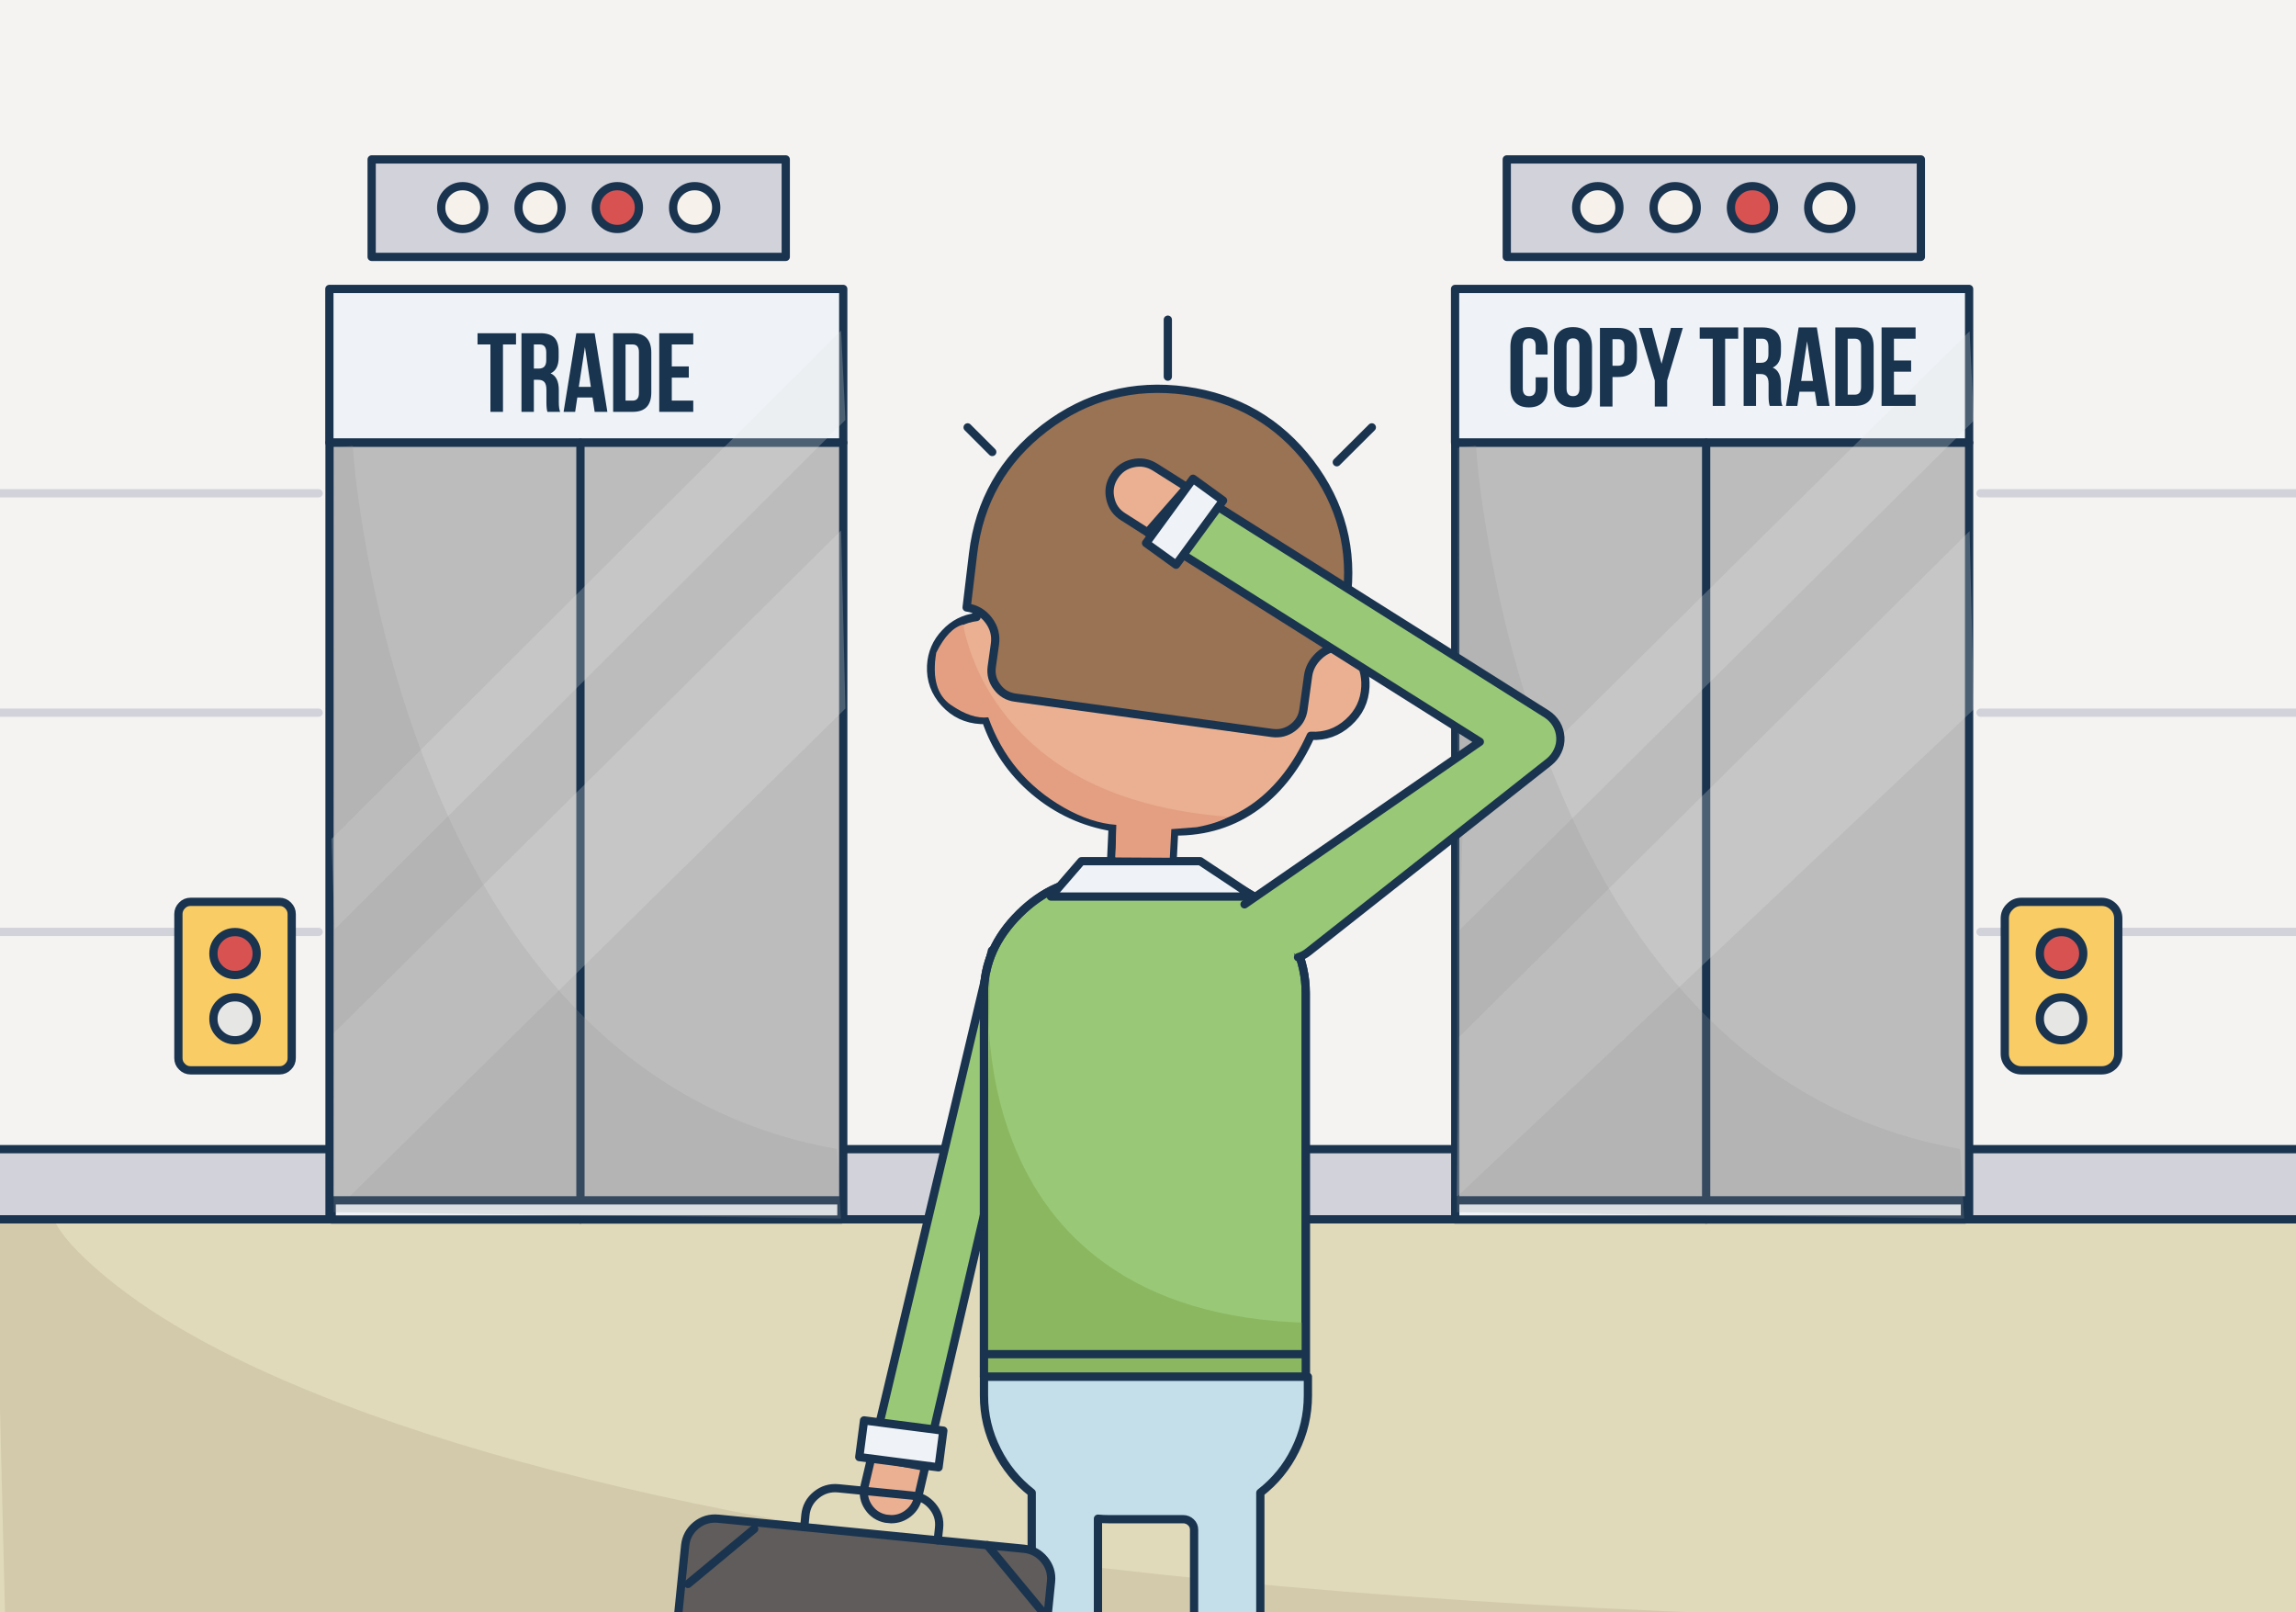 <svg xmlns:xlink="http://www.w3.org/1999/xlink" xmlns="http://www.w3.org/2000/svg" baseProfile="basic" width="695" height="488" viewBox="0 0 695 488" preserveAspectRatio="xMinYMin meet"><defs><symbol id="a" overflow="visible"><path fill="#99C977" d="M55.051 33.351q-.55-2.1-1.95-3.75l-85-96.7-15.3 9.7 78.5 89.3-82.25 27 11 19.95q1.75 0 3.35-.65l86.25-34.5q2.05-.85 3.45-2.45 1.45-1.6 1.95-3.7t0-4.2"/><path fill="none" stroke="#1A344F" stroke-width="2.5" stroke-linecap="round" stroke-linejoin="round" d="M55.051 33.351q-.55-2.1-1.95-3.75l-85-96.7-15.3 9.7 78.5 89.3-82.25 27m106-25.55q.5 2.1 0 4.2t-1.95 3.7q-1.4 1.6-3.45 2.45l-86.25 34.5q-1.6.65-3.35.65"/><path fill="#EAB091" stroke="#1A344F" stroke-width="2.5" stroke-linecap="round" stroke-linejoin="round" d="M-31.899-67.099l-7.5-8.55q-2.45-2.8-6.15-3.05t-6.5 2.2q-2.8 2.4-3.05 6.05-.3 3.7 2.15 6.45l5.75 6.6 15.3-9.7"/><path fill="#EFF3F7" stroke="#1A344F" stroke-width="2.5" stroke-linecap="round" stroke-linejoin="round" d="M-22.549-60.149l-6.85-8.9-19.15 14.65 6.85 8.85 19.15-14.6"/></symbol></defs><g overflow="visible"><path fill="#F4F3F2" d="M704.601 404.551v-466.1h-804.65v466.1h804.65"/><path fill="#E0D9BA" d="M750.451 502.151v-132.2h-808.4v132.2h808.4"/><path fill="#D3CAAB" d="M16.301 369.05h-17.7l2.95 120.75h566.3q-173.05-4.2-298.5-24-100.4-15.85-166-40.95-46.85-17.9-71.65-38.65-12.4-10.35-15.4-17.15"/><path fill="none" stroke="#D2D2DA" stroke-width="2.5" stroke-linecap="round" stroke-linejoin="round" d="M599.5 149.3h116.15M599.5 215.7h116.15M599.5 282.05h116.15M-19.7 149.3H96.45M-19.7 282.05H96.45M-19.7 215.7H96.45"/><path fill="#F9CC66" stroke-width="2.5" stroke-linecap="round" stroke-linejoin="round" d="M611.9 272.95q-2.1 0-3.55 1.5-1.5 1.45-1.5 3.55v40.95q0 2.05 1.5 3.55 1.45 1.45 3.55 1.45h24.25q2.1 0 3.6-1.45 1.45-1.5 1.45-3.55V278q0-2.1-1.45-3.55-1.5-1.5-3.6-1.5H611.9"/><path fill="#D85252" stroke-width="2.5" stroke-linecap="round" stroke-linejoin="round" d="M624 282.1q-2.7 0-4.6 1.9-1.95 1.9-1.95 4.6 0 2.7 1.95 4.6 1.9 1.9 4.6 1.9 2.75 0 4.65-1.9 1.95-1.9 1.95-4.6 0-2.7-1.95-4.6-1.9-1.9-4.65-1.9"/><path fill="#E6E6E5" stroke-width="2.5" stroke-linecap="round" stroke-linejoin="round" d="M630.6 308.35q0-2.7-1.95-4.6-1.9-1.9-4.65-1.9-2.7 0-4.6 1.9-1.95 1.9-1.95 4.6 0 2.7 1.95 4.6 1.9 1.9 4.6 1.9 2.75 0 4.65-1.9 1.95-1.9 1.95-4.6"/><path fill="#F9CC66" stroke-width="2.5" stroke-linecap="round" stroke-linejoin="round" d="M87.2 274.05q-1.05-1.1-2.6-1.1H57.7q-1.55 0-2.6 1.1-1.1 1.1-1.1 2.6v43.6q0 1.55 1.1 2.6 1.05 1.1 2.6 1.1h26.9q1.55 0 2.6-1.1 1.1-1.05 1.1-2.6v-43.6q0-1.5-1.1-2.6"/><path fill="#D85252" stroke-width="2.5" stroke-linecap="round" stroke-linejoin="round" d="M71.15 282.1q-2.75 0-4.65 1.9-1.9 1.9-1.9 4.6 0 2.7 1.9 4.6 1.9 1.9 4.65 1.9 2.7 0 4.65-1.9 1.9-1.9 1.9-4.6 0-2.7-1.9-4.6-1.95-1.9-4.65-1.9"/><path fill="#E6E6E5" stroke-width="2.5" stroke-linecap="round" stroke-linejoin="round" d="M75.8 312.95q1.9-1.9 1.9-4.6 0-2.7-1.9-4.6-1.95-1.9-4.65-1.9-2.75 0-4.65 1.9-1.9 1.9-1.9 4.6 0 2.7 1.9 4.6 1.9 1.9 4.65 1.9 2.7 0 4.65-1.9"/><path fill="none" stroke="#1A344F" stroke-width="2.5" stroke-linecap="round" stroke-linejoin="round" d="M611.9 272.95q-2.1 0-3.55 1.5-1.5 1.45-1.5 3.55v40.95q0 2.05 1.5 3.55 1.45 1.45 3.55 1.45h24.25q2.1 0 3.6-1.45 1.45-1.5 1.45-3.55V278q0-2.1-1.45-3.55-1.5-1.5-3.6-1.5H611.9"/><path fill="none" stroke="#1A344F" stroke-width="2.5" stroke-linecap="round" stroke-linejoin="round" d="M624 282.1q-2.7 0-4.6 1.9-1.95 1.9-1.95 4.6 0 2.7 1.95 4.6 1.9 1.9 4.6 1.9 2.75 0 4.65-1.9 1.95-1.9 1.95-4.6 0-2.7-1.95-4.6-1.9-1.9-4.65-1.9M630.6 308.35q0-2.7-1.95-4.6-1.9-1.9-4.65-1.9-2.7 0-4.6 1.9-1.95 1.9-1.95 4.6 0 2.7 1.95 4.6 1.9 1.9 4.6 1.9 2.75 0 4.65-1.9 1.95-1.9 1.95-4.6M87.2 274.05q-1.05-1.1-2.6-1.1H57.7q-1.55 0-2.6 1.1-1.1 1.1-1.1 2.6v43.6q0 1.55 1.1 2.6 1.05 1.1 2.6 1.1h26.9q1.55 0 2.6-1.1 1.1-1.05 1.1-2.6v-43.6q0-1.5-1.1-2.6"/><path fill="none" stroke="#1A344F" stroke-width="2.5" stroke-linecap="round" stroke-linejoin="round" d="M71.15 282.1q-2.75 0-4.65 1.9-1.9 1.9-1.9 4.6 0 2.7 1.9 4.6 1.9 1.9 4.65 1.9 2.7 0 4.65-1.9 1.9-1.9 1.9-4.6 0-2.7-1.9-4.6-1.95-1.9-4.65-1.9M75.8 312.95q1.9-1.9 1.9-4.6 0-2.7-1.9-4.6-1.95-1.9-4.65-1.9-2.75 0-4.65 1.9-1.9 1.9-1.9 4.6 0 2.7 1.9 4.6 1.9 1.9 4.65 1.9 2.7 0 4.65-1.9"/><path fill="#D2D2DA" stroke-width="2.5" stroke-linecap="round" stroke-linejoin="round" d="M581.45 77.75v-29.5H456.1v29.5h125.35"/><path fill="#F6F1EB" stroke-width="2.5" stroke-linecap="round" stroke-linejoin="round" d="M513.6 62.85q0-2.7-1.9-4.6-1.95-1.9-4.65-1.9t-4.6 1.9q-1.9 1.9-1.9 4.6 0 2.65 1.9 4.55t4.6 1.9q2.7 0 4.65-1.9 1.9-1.9 1.9-4.55"/><path fill="#D85252" stroke-width="2.5" stroke-linecap="round" stroke-linejoin="round" d="M525.85 58.25q-1.9 1.9-1.9 4.6 0 2.65 1.9 4.55t4.6 1.9q2.7 0 4.65-1.9 1.9-1.9 1.9-4.55 0-2.7-1.9-4.6-1.95-1.9-4.65-1.9t-4.6 1.9"/><path fill="#F6F1EB" stroke-width="2.5" stroke-linecap="round" stroke-linejoin="round" d="M488.3 67.4q1.9-1.9 1.9-4.55 0-2.7-1.9-4.6-1.95-1.9-4.65-1.9t-4.6 1.9q-1.95 1.9-1.95 4.6 0 2.65 1.95 4.55 1.9 1.9 4.6 1.9 2.7 0 4.65-1.9M553.85 56.35q-2.7 0-4.6 1.9-1.9 1.9-1.9 4.6 0 2.65 1.9 4.55t4.6 1.9q2.75 0 4.65-1.9 1.9-1.9 1.9-4.55 0-2.7-1.9-4.6-1.9-1.9-4.65-1.9"/><path fill="#D2D2DA" stroke-width="2.5" stroke-linecap="round" stroke-linejoin="round" d="M237.85 77.75v-29.5H112.5v29.5h125.35"/><path fill="#D85252" stroke-width="2.5" stroke-linecap="round" stroke-linejoin="round" d="M193.4 62.85q0-2.7-1.9-4.6-1.9-1.9-4.65-1.9-2.7 0-4.6 1.9-1.9 1.9-1.9 4.6 0 2.65 1.9 4.55t4.6 1.9q2.75 0 4.65-1.9 1.9-1.9 1.9-4.55"/><path fill="#F6F1EB" stroke-width="2.5" stroke-linecap="round" stroke-linejoin="round" d="M170 62.85q0-2.7-1.9-4.6-1.95-1.9-4.65-1.9t-4.6 1.9q-1.9 1.9-1.9 4.6 0 2.65 1.9 4.55t4.6 1.9q2.7 0 4.65-1.9 1.9-1.9 1.9-4.55M205.65 58.25q-1.9 1.9-1.9 4.6 0 2.65 1.9 4.55t4.65 1.9q2.7 0 4.6-1.9 1.9-1.9 1.9-4.55 0-2.7-1.9-4.6-1.9-1.9-4.6-1.9-2.75 0-4.65 1.9M144.7 67.4q1.9-1.9 1.9-4.55 0-2.7-1.9-4.6-1.95-1.9-4.65-1.9t-4.6 1.9q-1.9 1.9-1.9 4.6 0 2.65 1.9 4.55t4.6 1.9q2.7 0 4.65-1.9"/><path fill="none" stroke="#1A344F" stroke-width="2.5" stroke-linecap="round" stroke-linejoin="round" d="M581.45 77.75v-29.5H456.1v29.5h125.35"/><path fill="none" stroke="#1A344F" stroke-width="2.5" stroke-linecap="round" stroke-linejoin="round" d="M513.6 62.85q0-2.7-1.9-4.6-1.95-1.9-4.65-1.9t-4.6 1.9q-1.9 1.9-1.9 4.6 0 2.65 1.9 4.55t4.6 1.9q2.7 0 4.65-1.9 1.9-1.9 1.9-4.55M525.85 58.25q-1.9 1.9-1.9 4.6 0 2.65 1.9 4.55t4.6 1.9q2.7 0 4.65-1.9 1.9-1.9 1.9-4.55 0-2.7-1.9-4.6-1.95-1.9-4.65-1.9t-4.6 1.9M488.3 67.4q1.9-1.9 1.9-4.55 0-2.7-1.9-4.6-1.95-1.9-4.65-1.9t-4.6 1.9q-1.95 1.9-1.95 4.6 0 2.65 1.95 4.55 1.9 1.9 4.6 1.9 2.7 0 4.65-1.9M553.85 56.35q-2.7 0-4.6 1.9-1.9 1.9-1.9 4.6 0 2.65 1.9 4.55t4.6 1.9q2.75 0 4.65-1.9 1.9-1.9 1.9-4.55 0-2.7-1.9-4.6-1.9-1.9-4.65-1.9M237.85 77.75v-29.5H112.5v29.5h125.35"/><path fill="none" stroke="#1A344F" stroke-width="2.5" stroke-linecap="round" stroke-linejoin="round" d="M193.4 62.85q0-2.7-1.9-4.6-1.9-1.9-4.65-1.9-2.7 0-4.6 1.9-1.9 1.9-1.9 4.6 0 2.65 1.9 4.55t4.6 1.9q2.75 0 4.65-1.9 1.9-1.9 1.9-4.55M170 62.85q0-2.7-1.9-4.6-1.95-1.9-4.65-1.9t-4.6 1.9q-1.9 1.9-1.9 4.6 0 2.65 1.9 4.55t4.6 1.9q2.7 0 4.65-1.9 1.9-1.9 1.9-4.55M205.65 58.25q-1.9 1.9-1.9 4.6 0 2.65 1.9 4.55t4.65 1.9q2.7 0 4.6-1.9 1.9-1.9 1.9-4.55 0-2.7-1.9-4.6-1.9-1.9-4.6-1.9-2.75 0-4.65 1.9M144.7 67.4q1.9-1.9 1.9-4.55 0-2.7-1.9-4.6-1.95-1.9-4.65-1.9t-4.6 1.9q-1.9 1.9-1.9 4.6 0 2.65 1.9 4.55t4.6 1.9q2.7 0 4.65-1.9"/><path fill="#D2D2DA" stroke="#1A344F" stroke-width="2.5" stroke-linecap="round" stroke-linejoin="round" d="M801.9 369.05V347.8H-221.75v21.25H801.9"/><path fill="#EFF3F7" stroke-width="2.5" stroke-linecap="round" stroke-linejoin="round" d="M596.05 133.95v-46.5h-155.6v46.5h155.6M255.25 133.95v-46.5H99.7v46.5h155.55"/><path fill="none" stroke="#1A344F" stroke-width="2.5" stroke-linecap="round" stroke-linejoin="round" d="M596.05 133.95v-46.5h-155.6v46.5h155.6M255.25 133.95v-46.5H99.7v46.5h155.55"/><path fill="#BCBCBC" stroke="#1A344F" stroke-width="2.5" stroke-linecap="round" stroke-linejoin="round" d="M99.751 368.701h155.5v-234.7h-155.5v234.7"/><path fill="none" stroke="#1A344F" stroke-width="2.5" stroke-linecap="round" stroke-linejoin="round" d="M175.701 134.001v235.1"/><path fill="#BCBCBC" stroke="#1A344F" stroke-width="2.5" stroke-linecap="round" stroke-linejoin="round" d="M596.051 134.001h-155.55v234.7h155.55v-234.7"/><path fill="none" stroke="#1A344F" stroke-width="2.5" stroke-linecap="round" stroke-linejoin="round" d="M516.451 134.001v235.1"/><path fill="#E6E6E5" fill-opacity=".251" d="M255.9 127.1l-1.3-27.05L100.35 253.9l.9 27.45L255.9 127.1M255.9 214.45l-1.3-53.9L101.1 312.6l-.1 54.3 154.9-152.45M597.5 127.3l-1.3-27.05L442.7 252.3l-.85 29.15L597.5 127.3M597.5 214.65l-1.3-53.9L441.7 313.8l-.7 48.45 156.5-147.6"/><path fill="#EFF3F7" stroke="#1A344F" stroke-width="2.5" stroke-linecap="round" stroke-linejoin="round" d="M100.401 363.3v5.8h154.3v-5.8h-154.3M594.801 369.1v-5.8h-154.3v5.8h154.3"/><path fill="#19344F" d="M144.551 100.851v3.4h3.9v20.4h3.8v-20.4h3.95v-3.4h-11.65M169.101 108.201v-1.85q0-2.8-1.3-4.15-1.35-1.35-4.25-1.35h-5.7v23.8h3.75v-9.7h1.3q1.3 0 1.9.7.6.7.6 2.35v3.7q0 2.05.3 2.95h3.85q-.4-1.05-.4-2.9v-3.65q0-4.05-2.5-5.1 2.45-1.1 2.45-4.8m-3.75-1.5v2.35q0 2.5-2.25 2.5h-1.5v-7.3h1.8q1.95 0 1.95 2.45M180.001 100.851h-5.55l-3.85 23.8h3.5l.65-4.35h4.6l.65 4.35h3.85l-3.85-23.8m-4.8 16.25l1.85-12.05 1.8 12.05h-3.65M197.151 106.751q0-5.9-5.6-5.9h-5.95v23.8h5.95q5.6 0 5.6-5.9v-12m-3.75-.2v12.4q0 2.3-1.9 2.3h-2.15v-17h2.15q1.9 0 1.9 2.3M203.351 110.901v-6.65h6.5v-3.4h-10.3v23.8h10.3v-3.4h-6.5v-6.95h5.15v-3.4h-5.15M462.801 99.001q-5.6 0-5.6 6v12.35q0 2.9 1.4 4.4 1.45 1.55 4.2 1.55t4.2-1.55q1.45-1.55 1.45-4.4v-3.15h-3.6v3.4q0 2.3-1.95 2.3t-1.95-2.3v-12.85q0-2.35 1.95-2.35t1.95 2.35v2.55h3.6v-2.3q0-2.9-1.45-4.45-1.45-1.55-4.2-1.55M481.901 105.001q0-2.9-1.5-4.45-1.5-1.55-4.25-1.55t-4.25 1.55q-1.5 1.55-1.5 4.45v12.35q0 2.85 1.5 4.4 1.5 1.55 4.25 1.55t4.25-1.55q1.5-1.55 1.5-4.4v-12.35m-5.75-2.6q1.95 0 1.95 2.35v12.85q0 2.3-1.95 2.3t-1.95-2.3v-12.85q0-2.35 1.95-2.35M495.501 105.151q0-5.9-5.65-5.9h-5.55v23.8h3.8v-8.95h1.75q5.65 0 5.65-5.85v-3.1m-5.65-2.5q1.85 0 1.85 2.25v3.55q0 2.25-1.85 2.25h-1.75v-8.05h1.75M500.901 115.151v7.9h3.75v-7.9l4.75-15.9h-3.6l-2.85 10.85-2.9-10.85h-3.95l4.8 15.9M514.501 99.101v3.4h3.95v20.35h3.75v-20.35h3.95v-3.4h-11.65M533.501 99.101h-5.7v23.75h3.75v-9.65h1.35q1.3 0 1.85.7.6.65.6 2.3v3.75q0 1.85.35 2.9h3.85q-.45-.95-.45-2.85v-3.7q0-4-2.5-5.05 2.5-1.15 2.5-4.85v-1.85q0-5.45-5.6-5.45m-.1 3.4q1.9 0 1.9 2.45v2.3q0 2.55-2.25 2.55h-1.5v-7.3h1.85M544.451 99.101l-3.85 23.75h3.45l.65-4.3h4.65l.65 4.3h3.8l-3.85-23.75h-5.5m4.35 16.2h-3.6l1.8-12 1.8 12M561.501 99.101h-5.95v23.75h5.95q5.65 0 5.65-5.85v-12.05q0-5.85-5.65-5.85m1.85 5.7v12.35q0 2.3-1.9 2.3h-2.15v-16.95h2.15q1.9 0 1.9 2.3M573.301 109.101v-6.6h6.55v-3.4h-10.3v23.75h10.3v-3.4h-6.55v-6.95h5.2v-3.4h-5.2"/><path fill="#969696" fill-opacity=".22" d="M450.7 164.85q-3.2-18.15-3.9-29.95l-5.5.7-.3 231.3 153.55 1.9-1.2-21.05q-46.4-8.15-79.85-43.25-26.75-28.1-44.05-72.05-12.35-31.4-18.75-67.6M106.8 134.9q.7 11.8 3.9 29.95 6.4 36.2 18.75 67.6 17.3 43.95 44.05 72.05 33.45 35.1 79.85 43.25l1.2 21.05L101 366.9l.3-231.3 5.5-.7"/><path fill="none" stroke="#1A344F" stroke-width="2.5" stroke-linecap="round" stroke-linejoin="round" d="M353.501 96.75V114M292.901 129.35l7.45 7.45M415.251 129.35l-10.6 10.55"/><path fill="#99C977" stroke="#1A344F" stroke-width="2.5" stroke-linecap="round" stroke-linejoin="round" d="M310.201 314.851l-9.95-27.15-36.45 153.25 16.25 3 30.15-129.1"/><path fill="#EAB091" stroke="#1A344F" stroke-width="2.5" stroke-linecap="round" stroke-linejoin="round" d="M280.051 443.951l-16.25-3-2.15 9.1q-.65 3.35 1.25 6.15 1.9 2.8 5.25 3.45l1.6.15q2.95 0 5.25-1.85t2.9-4.75l2.15-9.25M358.251 122.851l-11.6-.55q-20.35-.95-35.45 12.6-15.1 13.55-16.1 33.7l.5 18.15q-5.65.7-9.5 4.85-3.95 4.15-4.25 9.9-.3 6.45 4.1 11.25 4.4 4.8 10.9 5.15h1.6q4.3 12.7 14.6 21.45 10.45 8.85 24 11.05h-.25l-.55 11.95q-.2 3.8 2.4 6.65 2.55 2.8 6.4 3 3.85.2 6.7-2.35 2.85-2.55 3.05-6.4l.6-11.6q14.35.15 25.25-7.95 9.95-7.45 16.1-21 6.55.35 11.4-4.05 4.85-4.35 5.15-10.8.25-5.3-2.75-9.65-2.95-4.25-7.9-5.9l2.3-18.4q1-20.15-12.7-35.1-13.65-14.95-34-15.95"/><path fill="#9A7254" stroke="#1A344F" stroke-width="2.5" stroke-linecap="round" stroke-linejoin="round" d="M358.901 118.251q-23.7-3.2-42.65 11.25-18.9 14.5-21.7 38.05l-1.95 16.3q4.15.55 6.65 3.85t1.9 7.35l-.95 6.8q-.45 3.4 1.65 6.1 2.05 2.75 5.5 3.2l77.75 10.7q3.45.45 6.2-1.6 2.75-2.05 3.25-5.45l1.4-10.15q.45-3.5 3.3-6.2 3-2.8 6.25-2.35l2-14.2q3.25-23.15-10.95-41.8-14.25-18.6-37.65-21.85"/><path fill="#99C977" d="M332.751 266.001q-13.55 0-24.25 10.6-10.65 10.6-10.65 23.95v116.15h97.4v-116.15q0-7.45-3.15-14.4l-12.7-14.55q-8.6-5.6-19.05-5.6h-27.6"/><path fill="none" stroke="#1A344F" stroke-width="2.5" stroke-linecap="round" stroke-linejoin="round" d="M332.751 266.001q-13.55 0-24.25 10.6-10.65 10.6-10.65 23.95v116.15h97.4v-116.15q0-7.45-3.15-14.4-8.794-19.395-31.75-20.15h-27.6"/><path fill="#8BB760" d="M299.4 312.325l.3-19.125q-.85 6.5-.45 16.25.063 1.443.15 2.875M334.2 382.15q-18.75-13.6-27.7-36.65-5.928-15.282-7.1-33.175l-1.6 104.325h98.05q.45-4.05.55-8.15.25-8.15-1.2-8.15-37.55-1.15-61-18.2"/><path fill="none" stroke="#1A344F" stroke-width="2.5" stroke-linecap="round" stroke-linejoin="round" d="M332.751 266.001q-13.55 0-24.25 10.6-10.65 10.6-10.65 23.95v116.15h97.4v-116.15q0-7.45-3.15-14.4m-59.35-20.15h27.6q10.45 0 19.05 5.6"/><path fill="#C4DFEA" stroke="#1A344F" stroke-width="2.5" stroke-linecap="round" stroke-linejoin="round" d="M395.901 422.351v-5.65h-98.05v5.65q0 8.8 3.95 16.6 3.75 7.55 10.5 12.85v78.3q0 4 2.65 7 2.75 3 6.7 3.25 4.4.25 7.55-2.7 3.15-2.9 3.15-7.2v-70.8q1.65.15 3.35.15h22.45q1.35 0 2.35.95.95.9.95 2.25v67.1q0 4 2.7 7t6.65 3.25q4.4.25 7.55-2.7 3.15-2.9 3.15-7.2v-78.65q6.75-5.25 10.5-12.85 3.9-7.8 3.9-16.6"/><path fill="#5F5C5B" d="M316.101 472.051q-2.4-2.9-6.15-3.3l-92.55-9.1q-3.8-.35-6.7 2-2.9 2.4-3.3 6.1l-5.05 50.05q-.35 3.75 2.05 6.65 2.4 2.9 6.15 3.25l92.55 9.1q3.8.4 6.7-2 2.95-2.4 3.3-6.1l5.05-50.05q.35-3.7-2.05-6.6"/><path fill="none" stroke="#1A344F" stroke-width="2.5" stroke-linecap="round" stroke-linejoin="round" d="M316.101 472.051q-2.4-2.9-6.15-3.3l-26.1-2.55m32.25 5.85q2.4 2.9 2.05 6.6l-5.05 50.05q-.35 3.7-3.3 6.1-2.9 2.4-6.7 2l-92.55-9.1q-3.75-.35-6.15-3.25-2.4-2.9-2.05-6.65l5.05-50.05q.4-3.7 3.3-6.1 2.9-2.35 6.7-2l26.05 2.55"/><path fill="none" stroke="#1A344F" stroke-width="2.5" stroke-linecap="round" stroke-linejoin="round" d="M282.251 455.901q-2.4-2.9-6.15-3.25l-22.35-2.2q-3.75-.35-6.65 2-2.9 2.35-3.3 6.05l-.35 3.7 40.4 4 .4-3.75q.4-3.7-2-6.55M228.301 462.751l-20.05 16.65M298.851 467.651l17.5 21.15"/><path fill="#EFF3F7" stroke="#1A344F" stroke-width="2.5" stroke-linecap="round" stroke-linejoin="round" d="M327.351 260.651l-9.25 10.7h61.3l-16.1-10.7h-35.95M284.101 444.101l1.45-11.1-24-3.1-1.45 11.1 24 3.1"/><path fill="none" stroke="#1A344F" stroke-width="2.5" stroke-linecap="round" stroke-linejoin="round" d="M299.051 409.851h95.6"/><path fill="#E49F82" d="M291.576 189.026q-4.473 1.097-8.175 8.525-1.895 11.401 4.4 15.775 6.295 4.372 11.35 3.775 6.35 17.85 22.85 27.3 8.25 4.7 15.9 5.25l-.25 9.85 16.45.1.45-8.65 7.7-.6q6.413-1.197 9.5-3.15-47-3.65-68.35-32-6.7-8.9-10-19-1.374-4.204-1.825-7.175"/><use xlink:href="#a" transform="rotate(-16.46 905.464 -1312.106)"><animateTransform attributeName="transform" additive="replace" type="translate" dur="1.625s" keyTimes="0;1" values="0,0;0,0" fill="freeze"/><animateTransform attributeName="transform" additive="sum" type="translate" repeatCount="indefinite" dur="1.625s" keyTimes="0;0.026;0.051;0.077;0.103;0.128;0.154;0.179;0.205;0.231;0.256;0.282;0.308;0.333;0.359;0.385;0.41;0.436;0.462;0.487;0.513;0.538;0.564;0.59;0.615;0.641;0.667;0.692;0.718;0.743;0.744;1" values="383.767,283.436;383.493,283.611;383.344,283.741;383.263,283.857;383.023,284;382.894,284.314;382.611,284.448;382.43,284.546;382.294,284.776;382.098,284.931;381.921,285.1;381.765,285.356;381.555,285.407;381.235,285.716;381.164,285.791;381.018,286.06;380.824,286.121;380.603,286.441;380.72,286.226;381.027,285.963;381.29,285.792;381.38,285.591;381.63,285.404;381.895,285.131;382.04,284.972;382.257,284.82;382.478,284.54;382.652,284.384;382.871,284.088;383.054,283.988;0;0" calcMode="discrete"/><animateTransform attributeName="transform" additive="sum" type="translate" repeatCount="indefinite" dur="1.625s" keyTimes="0;0.744;0.769;0.795;0.821;1" values="0;383.054,283.988;383.264,283.748;383.645,283.562;383.767,283.436;383.767,283.436" calcMode="discrete"/><animateTransform attributeName="transform" additive="sum" type="rotate" repeatCount="indefinite" dur="1.625s" keyTimes="0;0.026;0.051;0.077;0.103;0.128;0.154;0.179;0.205;0.231;0.256;0.282;0.308;0.333;0.359;0.385;0.41;0.436;0.462;0.487;0.513;0.538;0.564;0.59;0.615;0.641;0.667;0.692;0.718;0.743;0.744;1" values="-16.46,0,0;-15.295,0,0;-14.271,0,0;-13.061,0,0;-12.038,0,0;-11.016,0,0;-9.806,0,0;-8.783,0,0;-7.76,0,0;-6.552,0,0;-5.529,0,0;-4.509,0,0;-3.298,0,0;-2.278,0,0;-1.257,0,0;-0.048,0,0;0.785,0,0;1.976,0,0;0.561,0,0;-0.308,0,0;-1.552,0,0;-2.798,0,0;-4.043,0,0;-5.288,0,0;-6.534,0,0;-7.78,0,0;-9.027,0,0;-10.272,0,0;-11.518,0,0;-12.765,0,0;0;0" calcMode="discrete"/><animateTransform attributeName="transform" additive="sum" type="rotate" repeatCount="indefinite" dur="1.625s" keyTimes="0;0.744;0.769;0.795;0.821;1" values="0;-12.765,0,0;-14.011,0,0;-15.07,0,0;-16.46,0,0;-16.46,0,0" calcMode="discrete"/><animateTransform attributeName="transform" additive="sum" type="scale" repeatCount="indefinite" dur="1.625s" keyTimes="0;0.026;0.051;0.077;0.282;0.308;0.564;0.59;0.743;0.744;1" values="0.999,0.999;0.998,0.998;0.998,0.998;0.999,0.999;0.999,0.999;1,1;1,1;0.999,0.999;0.999,0.999;1;1" calcMode="discrete"/><animateTransform attributeName="transform" additive="sum" type="scale" repeatCount="indefinite" dur="1.625s" keyTimes="0;0.744;0.769;0.795;0.821;1" values="1;0.999,0.999;0.998,0.998;0.998,0.998;0.999,0.999;0.999,0.999" calcMode="discrete"/><animateTransform attributeName="transform" additive="sum" type="translate" repeatCount="indefinite" dur="1.625s" keyTimes="0;0.026;0.051;0.077;0.103;0.128;0.154;0.179;0.205;0.231;0.256;0.282;0.308;0.333;0.359;0.385;0.41;0.436;0.462;0.487;0.513;0.538;0.564;0.59;0.615;0.641;0.667;0.692;0.718;0.743;0.744;1" values="46.649,-70.7;46.649,-70.6;46.649,-70.65;46.549,-70.65;46.599,-70.65;46.649,-70.65;46.599,-70.7;46.599,-70.55;46.599,-70.65;46.649,-70.65;46.599,-70.6;46.649,-70.65;46.549,-70.55;46.699,-70.7;46.599,-70.65;46.549,-70.7;46.549,-70.6;46.549,-70.6;46.599,-70.65;46.549,-70.6;46.549,-70.65;46.599,-70.75;46.599,-70.7;46.599,-70.6;46.599,-70.65;46.549,-70.7;46.549,-70.65;46.599,-70.55;46.649,-70.6;46.599,-70.65;0;0" calcMode="discrete"/><animateTransform attributeName="transform" additive="sum" type="translate" repeatCount="indefinite" dur="1.625s" keyTimes="0;0.744;0.769;0.795;0.821;1" values="0;46.599,-70.65;46.549,-70.55;46.499,-70.6;46.649,-70.7;46.649,-70.7" calcMode="discrete"/></use></g></svg>